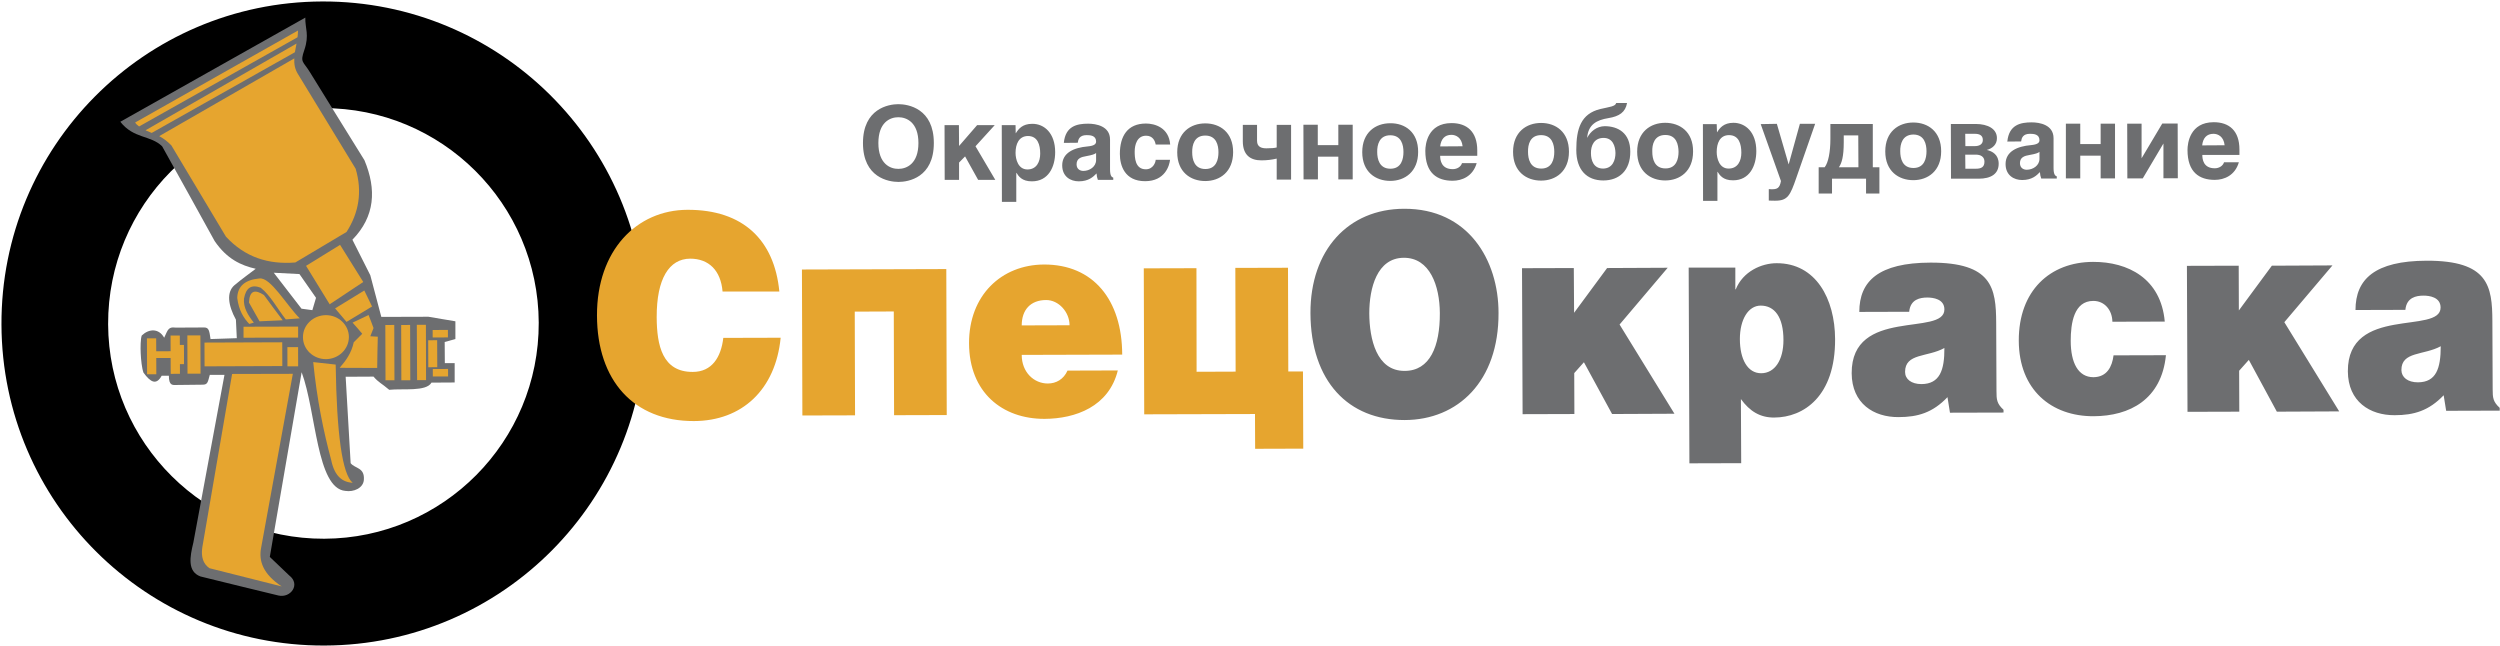 <svg width="240" height="62" viewBox="0 0 240 62" fill="none" xmlns="http://www.w3.org/2000/svg">
<path fill-rule="evenodd" clip-rule="evenodd" d="M30.972 10.38C42.394 10.338 51.676 19.563 51.718 30.972C51.761 42.394 42.535 51.676 31.127 51.718C19.718 51.761 10.423 42.535 10.38 31.127C10.338 19.704 19.549 10.422 30.972 10.38ZM30.93 0.141C13.859 0.197 0.07 14.085 0.141 31.169C0.197 48.239 14.085 62.028 31.155 61.972C48.225 61.916 62.014 48.028 61.958 30.958C61.887 13.873 48 0.085 30.93 0.141Z" fill="black"/>
<path fill-rule="evenodd" clip-rule="evenodd" d="M15.563 14.042C14.437 12.958 12.845 13.338 11.549 11.69C17.465 8.352 23.38 5.028 29.31 1.69C29.282 2.732 29.718 3.338 29.211 4.817C28.789 6.028 29.099 5.859 29.761 6.944C31.507 9.761 33.239 12.578 34.986 15.38C36.155 18.183 36.014 20.775 33.831 23.014C34.408 24.155 34.972 25.282 35.549 26.422C35.901 27.761 36.254 29.084 36.606 30.422C38.113 30.422 39.62 30.408 41.127 30.408C41.986 30.549 42.859 30.704 43.718 30.845C43.718 31.408 43.718 31.986 43.718 32.549C43.38 32.648 43.042 32.732 42.69 32.831C42.69 33.507 42.69 34.183 42.704 34.859C43.014 34.859 43.338 34.859 43.648 34.859C43.648 35.479 43.648 36.099 43.648 36.718C42.901 36.718 42.169 36.718 41.423 36.732C40.916 37.62 38.662 37.282 37.366 37.422C36.62 36.789 36.338 36.718 35.859 36.155C34.972 36.155 34.085 36.155 33.183 36.169C33.338 38.93 33.493 41.704 33.662 44.465C34.085 45 35.028 44.859 34.93 46.084C34.859 46.859 33.958 47.254 33.155 47.127C30.38 46.887 30.366 39.521 28.958 35.732C27.944 41.648 26.93 47.549 25.901 53.465C26.521 54.056 27.141 54.648 27.761 55.239C28.887 56.099 27.901 57.437 26.732 57.169C24.239 56.563 21.732 55.958 19.239 55.338C17.972 54.859 18.225 53.465 18.563 52.084C19.563 46.718 20.549 41.352 21.549 35.986C21.085 35.986 20.606 35.986 20.141 35.986C19.944 36.718 19.93 36.93 19.437 36.93C18.606 36.944 17.775 36.944 16.93 36.958C16.592 36.958 16.211 37.056 16.211 36.07C15.887 36.07 15.831 36.07 15.521 36.07C15.014 37 14.465 36.718 13.775 35.775C13.62 35.352 13.535 34.535 13.507 33.916C13.479 33.352 13.493 32.521 13.606 32.211C14.296 31.549 15.239 31.493 15.761 32.422C15.845 32.254 15.915 32.084 16 31.901C16.268 31.31 16.606 31.451 16.901 31.451C17.803 31.451 18.704 31.451 19.606 31.437C20.056 31.437 20.099 31.761 20.211 32.549C21.056 32.521 21.887 32.493 22.732 32.465C22.704 31.873 22.676 31.282 22.648 30.69C21.887 29.296 21.732 28.042 22.507 27.38C23.169 26.817 23.873 26.324 24.549 25.803C23.141 25.479 21.789 24.873 20.606 23.141C18.944 20.113 17.254 17.084 15.563 14.042ZM28.944 29.634L29.986 29.775L30.338 28.591L28.747 26.31L26.282 26.183L28.944 29.634Z" fill="#6D6E70"/>
<path fill-rule="evenodd" clip-rule="evenodd" d="M134.761 24.747C137.268 24.732 138.211 27.437 138.225 30.056C138.239 33.239 137.282 35.606 134.845 35.606C132.141 35.62 131.465 32.535 131.451 30.084C131.451 27.648 132.197 24.761 134.761 24.747ZM134.789 20.042C129.423 20.056 125.789 24.014 125.803 30.056C125.831 36.62 129.451 40.338 134.859 40.324C139.958 40.31 143.887 36.606 143.859 30.042C143.859 24.958 140.944 20.014 134.789 20.042ZM151.085 25.732L146.113 25.747L146.169 39.761L151.141 39.746L151.127 35.817L152.056 34.775L154.761 39.746L160.747 39.718L155.479 31.155L160.099 25.704L154.282 25.732L151.113 30.028L151.085 25.732ZM162.113 25.69L162.183 44.479L167.155 44.465L167.127 38.31C167.972 39.479 168.972 40.099 170.338 40.084C173.141 40.07 176.197 38.056 176.169 32.549C176.155 28.69 174.324 25.253 170.549 25.268C169.113 25.268 167.324 26.056 166.634 27.775H166.592V25.69H162.113ZM169.07 35.831C167.775 35.831 167.028 34.493 167.028 32.549C167.028 30.676 167.831 29.338 169.028 29.338C170.352 29.338 171.211 30.422 171.211 32.648C171.211 34.563 170.38 35.831 169.07 35.831ZM183.282 29.93C183.394 28.732 184.324 28.563 185.028 28.563C185.549 28.563 186.662 28.69 186.662 29.704C186.676 32.324 177.732 29.465 177.761 35.831C177.775 38.746 179.887 40.056 182.254 40.042C184.127 40.042 185.549 39.606 186.958 38.127L187.197 39.62L192.338 39.606V39.338C191.69 38.746 191.662 38.352 191.662 37.549L191.634 31C191.62 27.648 191.254 25.197 185.324 25.211C180.366 25.225 178.493 26.972 178.493 29.944L183.282 29.93ZM186.662 33.408C186.676 35.549 186.211 36.859 184.465 36.873C183.479 36.873 182.887 36.394 182.887 35.704C182.887 33.887 185.042 34.31 186.662 33.408ZM207.817 30.873C207.451 26.732 204.282 25.127 200.93 25.141C196.789 25.155 193.789 27.916 193.803 32.704C193.817 37.437 196.944 39.972 200.986 39.958C204.451 39.944 207.507 38.352 207.93 34.099L202.901 34.113C202.761 35.211 202.268 36.197 200.972 36.211C199.507 36.211 198.789 34.831 198.789 32.718C198.789 31.056 199.085 28.887 200.958 28.887C202.056 28.887 202.775 29.789 202.789 30.887L207.817 30.873ZM214.916 25.507L209.944 25.521L210 39.535L214.972 39.521L214.958 35.592L215.887 34.549L218.578 39.521L224.563 39.493L219.296 30.93L223.916 25.479L218.099 25.507L214.93 29.803L214.916 25.507ZM230.916 29.747C231.028 28.549 231.958 28.38 232.662 28.38C233.183 28.38 234.296 28.507 234.296 29.521C234.31 32.141 225.366 29.282 225.394 35.648C225.409 38.563 227.521 39.873 229.887 39.859C231.747 39.859 233.183 39.422 234.592 37.944L234.831 39.437L239.972 39.422V39.155C239.324 38.563 239.296 38.169 239.296 37.366L239.268 30.817C239.254 27.465 238.887 25.014 232.958 25.028C228 25.042 226.127 26.789 226.127 29.761L230.916 29.747ZM234.31 33.239C234.31 35.38 233.873 36.69 232.127 36.704C231.141 36.704 230.549 36.225 230.535 35.535C230.521 33.718 232.69 34.127 234.31 33.239Z" fill="#6D6E70"/>
<path fill-rule="evenodd" clip-rule="evenodd" d="M82.845 13.732C82.845 17.056 85.31 17.465 86.254 17.465C87.197 17.465 89.648 17.056 89.648 13.732C89.648 10.408 87.183 10 86.24 10C85.31 10 82.845 10.422 82.845 13.732ZM84.324 13.732C84.324 11.746 85.437 11.254 86.24 11.254C87.042 11.254 88.169 11.746 88.169 13.732C88.169 15.718 87.042 16.211 86.254 16.211C85.451 16.225 84.324 15.718 84.324 13.732ZM92.056 12.014H90.676L90.69 17.268H92.07V15.606L92.648 15.014L93.901 17.268H95.549L93.648 14.042L95.493 12.014H93.803L92.07 14.014L92.056 12.014ZM98.676 13.056C99.62 13.056 99.859 13.901 99.859 14.746C99.859 15.521 99.521 16.268 98.634 16.268C97.746 16.268 97.493 15.296 97.493 14.676C97.493 13.845 97.803 13.07 98.676 13.056ZM97.493 12.014H96.169L96.183 19.38H97.563V16.591L97.592 16.606C97.761 16.887 98.099 17.422 99.07 17.408C100.634 17.408 101.296 16.042 101.296 14.606C101.296 12.789 100.254 11.873 99.085 11.887C98.155 11.887 97.775 12.38 97.521 12.789H97.507L97.493 12.014ZM103.465 13.704C103.507 13.394 103.62 12.972 104.31 12.972C104.662 12.972 105.225 13 105.225 13.591C105.225 13.845 105.014 14 104.423 14.056C103.099 14.169 101.972 14.662 101.972 15.873C101.972 16.958 102.775 17.408 103.563 17.408C104.507 17.408 104.958 16.972 105.268 16.648C105.296 16.944 105.31 17.014 105.394 17.268H106.873V17.056C106.704 17 106.563 16.859 106.563 16.239V13.394C106.563 12.099 105.211 11.873 104.465 11.873C103.394 11.873 102.282 12.099 102.127 13.718L103.465 13.704ZM105.225 14.69V15.366C105.225 16 104.606 16.408 104 16.408C103.732 16.408 103.352 16.268 103.352 15.775C103.352 15.211 103.775 15.07 104.296 14.986C104.845 14.887 105.085 14.803 105.225 14.69ZM110.944 15.338C110.944 15.578 110.704 16.253 110 16.253C108.958 16.253 108.93 15.113 108.93 14.549C108.93 13.901 109.155 13.028 110.028 13.028C110.676 13.028 110.887 13.535 110.944 13.873H112.338C112.211 12.239 110.845 11.859 110.014 11.859C108.239 11.859 107.507 13.07 107.507 14.775C107.507 15.873 107.958 17.394 109.93 17.394C111.859 17.394 112.268 15.873 112.324 15.338H110.944ZM115.704 11.845C114.296 11.845 113.014 12.718 113.014 14.62C113.014 16.521 114.296 17.38 115.704 17.38C117.113 17.38 118.38 16.493 118.38 14.606C118.38 12.704 117.113 11.845 115.704 11.845ZM115.704 13.014C116.775 13.014 116.972 13.944 116.972 14.62C116.972 15.296 116.775 16.225 115.718 16.225C114.648 16.225 114.451 15.296 114.451 14.62C114.437 13.93 114.648 13.014 115.704 13.014ZM119.31 11.986V13.563C119.31 14.901 120.056 15.394 121.085 15.394C121.62 15.394 122.085 15.338 122.563 15.225V17.239H123.944V11.986H122.563V14.155C122.38 14.211 122 14.239 121.578 14.239C121.155 14.239 120.676 14.141 120.676 13.521V11.986H119.31ZM126.507 11.972H125.127L125.141 17.225H126.521V15.042H128.479V17.225H129.859V11.972H128.479V13.93H126.507V11.972ZM133.465 11.831C132.056 11.831 130.775 12.704 130.775 14.606C130.775 16.507 132.056 17.366 133.465 17.366C134.873 17.366 136.141 16.479 136.141 14.591C136.155 12.676 134.873 11.817 133.465 11.831ZM133.465 12.986C134.535 12.986 134.732 13.915 134.732 14.591C134.732 15.268 134.535 16.197 133.479 16.197C132.409 16.197 132.211 15.254 132.211 14.591C132.197 13.915 132.408 12.986 133.465 12.986ZM140.352 15.662C140.239 16.028 139.859 16.239 139.465 16.239C138.352 16.239 138.254 15.352 138.254 14.958H141.817V14.437C141.817 12.634 140.817 11.817 139.352 11.817C137.056 11.817 136.831 13.845 136.831 14.479C136.831 16.634 137.972 17.352 139.451 17.352C140.352 17.352 141.394 16.93 141.761 15.662H140.352ZM138.254 14.056C138.338 13.366 138.676 12.944 139.338 12.944C139.775 12.944 140.324 13.211 140.409 14.042L138.254 14.056ZM147.944 11.803C146.535 11.803 145.254 12.676 145.254 14.578C145.254 16.479 146.535 17.338 147.944 17.338C149.352 17.338 150.62 16.451 150.62 14.563C150.62 12.662 149.352 11.803 147.944 11.803ZM147.944 12.972C149.014 12.972 149.211 13.901 149.211 14.578C149.211 15.254 149.014 16.183 147.958 16.183C146.887 16.183 146.69 15.254 146.69 14.578C146.676 13.887 146.873 12.972 147.944 12.972ZM152.366 13.239C152.465 11.944 153.282 11.521 154.409 11.338C155.451 11.169 156.042 10.775 156.197 9.887H155.155C155.07 10.225 154.535 10.254 153.634 10.465C151.761 10.915 151.324 12.366 151.324 14.394C151.324 16.324 152.338 17.324 153.916 17.324C155.437 17.324 156.521 16.38 156.507 14.549C156.507 12.775 155.338 12.113 154.042 12.113C153.282 12.127 152.676 12.62 152.366 13.239ZM153.944 13.239C154.817 13.239 155.07 14.014 155.085 14.69C155.085 15.366 154.817 16.169 153.901 16.183C152.972 16.183 152.732 15.38 152.732 14.704C152.718 13.986 153.028 13.239 153.944 13.239ZM159.859 11.789C158.451 11.789 157.169 12.662 157.169 14.563C157.169 16.465 158.451 17.324 159.859 17.324C161.268 17.324 162.535 16.437 162.535 14.549C162.549 12.648 161.268 11.789 159.859 11.789ZM159.873 12.958C160.944 12.958 161.127 13.887 161.141 14.563C161.141 15.239 160.944 16.169 159.887 16.169C158.817 16.169 158.62 15.239 158.62 14.563C158.592 13.873 158.803 12.958 159.873 12.958ZM165.986 12.972C166.93 12.972 167.169 13.817 167.169 14.662C167.169 15.437 166.831 16.183 165.944 16.183C165.056 16.183 164.803 15.211 164.803 14.591C164.803 13.761 165.099 12.972 165.986 12.972ZM164.803 11.915H163.479L163.493 19.282H164.873V16.493L164.901 16.507C165.07 16.789 165.409 17.324 166.38 17.31C167.944 17.31 168.606 15.944 168.606 14.507C168.606 12.69 167.563 11.789 166.409 11.789C165.479 11.789 165.099 12.282 164.845 12.69H164.831L164.803 11.915ZM169.028 11.915L170.972 17.38C170.845 18.099 170.578 18.169 170.07 18.169C169.958 18.169 169.859 18.155 169.803 18.155V19.253C170 19.268 170.24 19.268 170.423 19.268C171.62 19.268 171.859 18.775 172.451 17.056L174.254 11.887H172.789L171.718 15.761H171.704L170.578 11.887L169.028 11.915ZM175.718 11.901V13.324C175.718 14.591 175.521 15.606 175.169 16.056H174.592V18.578H175.873V17.155H179.141V18.578H180.423V16.056H179.789V11.901H175.718ZM178.409 16.056H176.535C176.803 15.662 177 15.056 177 13.648V13H178.394L178.409 16.056ZM183.676 11.761C182.268 11.761 180.986 12.634 180.986 14.535C180.986 16.437 182.268 17.296 183.676 17.296C185.085 17.296 186.352 16.408 186.352 14.521C186.352 12.62 185.085 11.761 183.676 11.761ZM183.676 12.915C184.747 12.915 184.944 13.845 184.944 14.521C184.944 15.197 184.747 16.127 183.69 16.127C182.62 16.127 182.423 15.197 182.423 14.521C182.409 13.845 182.62 12.93 183.676 12.915ZM187.296 17.155H189.944C191.141 17.155 191.873 16.69 191.873 15.718C191.873 14.859 191.282 14.521 190.732 14.394C191.282 14.254 191.718 13.859 191.704 13.254C191.704 12.38 190.845 11.901 189.662 11.901H187.282L187.296 17.155ZM188.662 14.845H189.662C190.169 14.845 190.507 15.056 190.507 15.521C190.507 16.042 190.197 16.197 189.69 16.197H188.676L188.662 14.845ZM188.662 12.845H189.578C190.042 12.845 190.352 13 190.352 13.437C190.352 13.845 190.028 14.028 189.578 14.028H188.676L188.662 12.845ZM194.028 13.578C194.07 13.268 194.183 12.845 194.873 12.845C195.225 12.845 195.789 12.873 195.789 13.465C195.789 13.718 195.578 13.873 194.986 13.93C193.662 14.042 192.535 14.535 192.535 15.746C192.535 16.831 193.338 17.282 194.127 17.282C195.07 17.282 195.521 16.845 195.831 16.521C195.859 16.817 195.873 16.887 195.958 17.141H197.451V16.93C197.282 16.873 197.141 16.732 197.141 16.113V13.268C197.141 11.972 195.789 11.746 195.042 11.746C193.972 11.746 192.859 11.972 192.704 13.591L194.028 13.578ZM195.789 14.578V15.254C195.789 15.887 195.169 16.296 194.563 16.296C194.296 16.296 193.916 16.155 193.916 15.662C193.916 15.099 194.338 14.958 194.859 14.873C195.423 14.775 195.662 14.69 195.789 14.578ZM199.704 11.873H198.324V17.127H199.704V14.944H201.662V17.127H203.042V11.873H201.662V13.831H199.704V11.873ZM205.592 11.873H204.211L204.225 17.127H205.704L207.69 13.775V17.113H209.07L209.056 11.859H207.578L205.592 15.197V11.873ZM213.507 15.578C213.394 15.944 213.014 16.155 212.62 16.155C211.507 16.155 211.423 15.268 211.423 14.873H214.986V14.352C214.986 12.549 214 11.732 212.521 11.732C210.225 11.732 210 13.761 210 14.394C210 16.549 211.141 17.268 212.62 17.268C213.521 17.268 214.563 16.845 214.93 15.578H213.507ZM211.409 13.958C211.479 13.268 211.831 12.845 212.493 12.845C212.93 12.845 213.479 13.113 213.563 13.944L211.409 13.958Z" fill="#6D6E70"/>
<path fill-rule="evenodd" clip-rule="evenodd" d="M74.817 27.986C74.338 23.042 71.338 20.127 66 20.141C61.113 20.155 57.296 24.042 57.31 30.282C57.324 36.535 60.831 40.437 66.62 40.422C71.24 40.408 74.451 37.408 74.944 32.422L69.437 32.437C69.225 34.282 68.352 35.704 66.507 35.704C63.592 35.718 63.056 33.169 63.042 30.465C63.028 26.747 64.24 24.845 66.254 24.831C68.056 24.831 69.197 25.972 69.366 27.986H74.817ZM76.986 25.873L77.028 39.887L82.085 39.873L82.056 29.916L85.803 29.901L85.831 39.859L90.887 39.845L90.845 25.831L76.986 25.873ZM98.085 31.239C98.085 29.747 98.93 28.803 100.437 28.803C101.62 28.803 102.676 29.944 102.676 31.225L98.085 31.239ZM107.732 34.042C107.718 28.775 104.944 25.38 100.225 25.394C96.141 25.408 93.014 28.352 93.028 32.958C93.042 37.662 96.211 40.225 100.282 40.211C103.239 40.197 106.451 39.042 107.31 35.563L102.479 35.578C102.113 36.408 101.394 36.817 100.592 36.817C99.254 36.817 98.085 35.732 98.085 34.07L107.732 34.042ZM114.859 25.747L109.803 25.761L109.845 39.775L120.479 39.746L120.493 43.084L125.113 43.07L125.085 35.662H123.676L123.648 25.704L118.592 25.718L118.62 35.676L114.873 35.69L114.859 25.747Z" fill="#E6A52F"/>
<path fill-rule="evenodd" clip-rule="evenodd" d="M19.423 52.535C20.38 46.986 21.324 41.437 22.282 35.901C24.225 35.887 26.169 35.887 28.113 35.887C27.099 41.451 26.085 47.014 25.07 52.578C24.817 53.859 25.254 55.113 27.042 56.296C24.732 55.718 22.423 55.141 20.113 54.549C19.507 54.141 19.282 53.465 19.423 52.535Z" fill="#E6A52F"/>
<path fill-rule="evenodd" clip-rule="evenodd" d="M28.606 7.113C30.451 10.141 32.296 13.169 34.141 16.197C34.789 18.38 34.465 20.408 33.268 22.268C31.634 23.239 29.986 24.225 28.352 25.197C25.775 25.408 23.521 24.704 21.69 22.718C19.944 19.803 18.197 16.873 16.451 13.958C16.056 13.549 15.662 13.268 15.282 13.07L28.254 5.606C28.225 6.127 28.296 6.62 28.606 7.113ZM14.563 12.761L28.31 5.014C28.352 4.746 28.409 4.465 28.465 4.183L13.972 12.507C14.169 12.591 14.366 12.676 14.563 12.761ZM13.352 12.141L28.563 3.577C28.592 3.366 28.606 3.141 28.606 2.93C23.394 5.873 18.183 8.817 12.972 11.761C13.07 11.915 13.211 12.042 13.352 12.141Z" fill="#E6A52F"/>
<path fill-rule="evenodd" clip-rule="evenodd" d="M31.648 29.211L29.38 25.521L32.648 23.507L34.873 27.07L31.648 29.211Z" fill="#E6A52F"/>
<path fill-rule="evenodd" clip-rule="evenodd" d="M33.268 30.901L32.169 29.606L34.972 27.887L35.718 29.422L33.268 30.901Z" fill="#E6A52F"/>
<path fill-rule="evenodd" clip-rule="evenodd" d="M33.845 30.972C34.352 30.732 34.873 30.493 35.38 30.239C35.549 30.648 35.704 31.07 35.859 31.493C35.761 31.761 35.648 32.028 35.549 32.282C35.789 32.296 36.028 32.31 36.268 32.324C36.239 33.324 36.225 34.324 36.211 35.324C35.014 35.324 33.817 35.31 32.606 35.31C33.211 34.62 33.746 33.873 33.958 32.859C34.225 32.592 34.507 32.31 34.775 32.042C34.479 31.69 34.169 31.324 33.845 30.972Z" fill="#E6A52F"/>
<path d="M37.85 31.196L36.991 31.199L37.009 36.509L37.868 36.506L37.85 31.196Z" fill="#E6A52F"/>
<path d="M39.372 31.196L38.513 31.199L38.53 36.509L39.389 36.506L39.372 31.196Z" fill="#E6A52F"/>
<path fill-rule="evenodd" clip-rule="evenodd" d="M40.042 36.493H40.901L40.887 31.183H40.014L40.042 36.493Z" fill="#E6A52F"/>
<path d="M41.967 32.661L41.108 32.664L41.118 35.256L41.978 35.252L41.967 32.661Z" fill="#E6A52F"/>
<path d="M42.999 31.674L41.534 31.679L41.537 32.398L43.002 32.392L42.999 31.674Z" fill="#E6A52F"/>
<path fill-rule="evenodd" clip-rule="evenodd" d="M23.38 32.422L28.62 32.408V31.352L23.38 31.366V32.422Z" fill="#E6A52F"/>
<path d="M27.095 32.86L19.63 32.887L19.638 35.169L27.103 35.142L27.095 32.86Z" fill="#E6A52F"/>
<path fill-rule="evenodd" clip-rule="evenodd" d="M18 35.873H19.254L19.239 32.197H17.986L18 35.873Z" fill="#E6A52F"/>
<path d="M17.261 32.21L16.374 32.213L16.387 35.889L17.275 35.886L17.261 32.21Z" fill="#E6A52F"/>
<path d="M14.993 32.478L14.106 32.481L14.12 35.932L15.007 35.928L14.993 32.478Z" fill="#E6A52F"/>
<path d="M17.659 33.112L17.039 33.114L17.045 34.959L17.665 34.957L17.659 33.112Z" fill="#E6A52F"/>
<path d="M28.617 33.323L27.589 33.326L27.594 35.171L28.622 35.168L28.617 33.323Z" fill="#E6A52F"/>
<path d="M17.661 33.713L14.661 33.724L14.663 34.372L17.663 34.361L17.661 33.713Z" fill="#E6A52F"/>
<path d="M43.013 35.42L41.548 35.425L41.551 36.144L43.016 36.139L43.013 35.42Z" fill="#E6A52F"/>
<path fill-rule="evenodd" clip-rule="evenodd" d="M24.366 30.972C24.225 31.014 24.085 31.056 23.93 31.099C23.394 30.535 22.93 29.817 22.775 28.606C22.803 27.465 23.535 26.859 24.901 26.732C25.972 26.591 27.493 29.282 28.775 30.563C28.324 30.592 27.873 30.634 27.437 30.662C26.634 29.648 25.972 28.366 25.028 27.62C24.141 27.282 23.606 27.62 23.423 28.676C23.352 29.521 23.803 30.268 24.366 30.972Z" fill="#E6A52F"/>
<path fill-rule="evenodd" clip-rule="evenodd" d="M23.901 29.042C24.239 29.648 24.578 30.239 24.916 30.845C25.662 30.803 26.409 30.775 27.141 30.747C26.535 29.944 25.93 29.141 25.338 28.324C24.521 27.789 23.958 27.831 23.901 29.042Z" fill="#E6A52F"/>
<path fill-rule="evenodd" clip-rule="evenodd" d="M31.282 30.253C32.507 30.253 33.493 31.197 33.493 32.352C33.493 33.521 32.507 34.465 31.296 34.479C30.07 34.479 29.085 33.535 29.085 32.38C29.07 31.211 30.056 30.268 31.282 30.253Z" fill="#E6A52F"/>
<path fill-rule="evenodd" clip-rule="evenodd" d="M31.789 44.141C31.042 41.366 30.423 38.324 30.07 34.761C30.789 34.845 31.507 34.916 32.225 35C32.324 41.69 32.859 45.535 33.859 46.352C32.916 46.282 32.127 45.789 31.789 44.141Z" fill="#E6A52F"/>
</svg>
